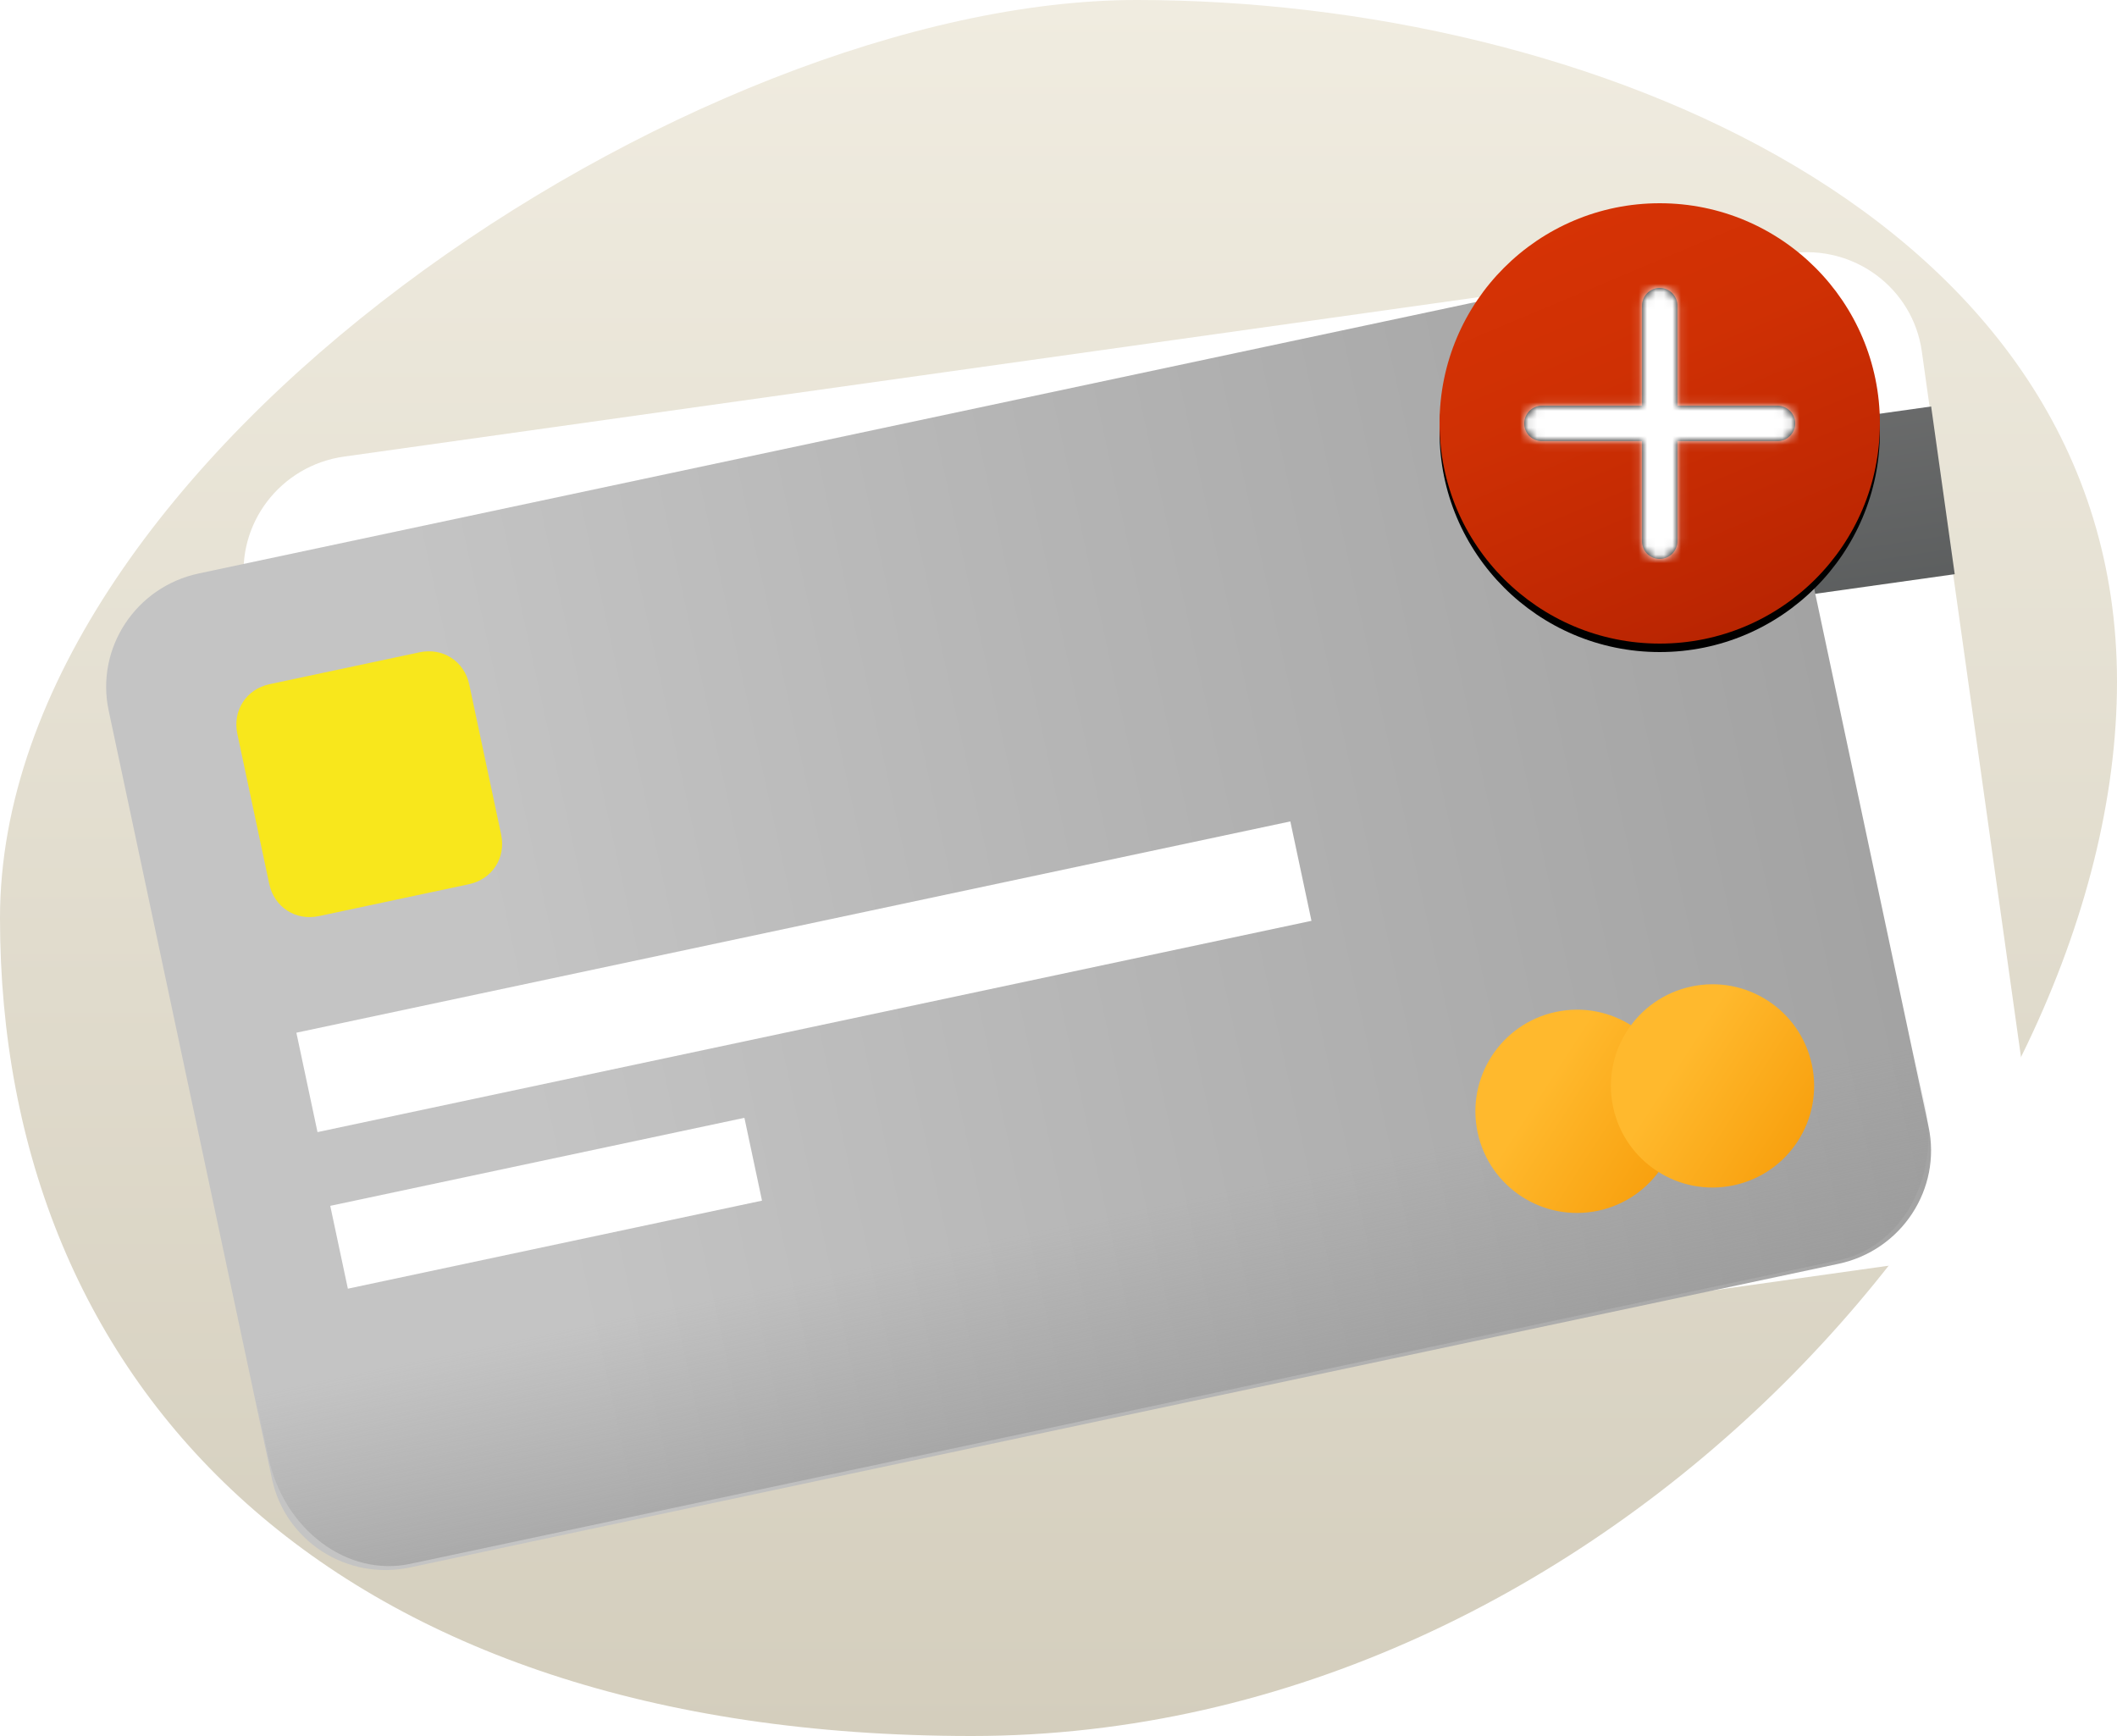 <svg xmlns="http://www.w3.org/2000/svg" xmlns:xlink="http://www.w3.org/1999/xlink" width="250" height="205" viewBox="0 0 250 205">
    <defs>
        <linearGradient id="a" x1="50%" x2="50%" y1="0%" y2="100%">
            <stop offset="0%" stop-color="#F0ECE0"/>
            <stop offset="100%" stop-color="#D4CEBD"/>
        </linearGradient>
        <filter id="b" width="115.1%" height="123.2%" x="-6.5%" y="-10.4%" filterUnits="objectBoundingBox">
            <feOffset dx="2" dy="4" in="SourceAlpha" result="shadowOffsetOuter1"/>
            <feGaussianBlur in="shadowOffsetOuter1" result="shadowBlurOuter1" stdDeviation="5"/>
            <feColorMatrix in="shadowBlurOuter1" result="shadowMatrixOuter1" values="0 0 0 0 0 0 0 0 0 0 0 0 0 0 0 0 0 0 0.3 0"/>
            <feMerge>
                <feMergeNode in="shadowMatrixOuter1"/>
                <feMergeNode in="SourceGraphic"/>
            </feMerge>
        </filter>
        <linearGradient id="c" x1="40.036%" x2="70.635%" y1="-101.209%" y2="363.228%">
            <stop offset="0%" stop-color="#777"/>
            <stop offset="100%" stop-color="#3B4041"/>
        </linearGradient>
        <linearGradient id="d" x1="19.314%" x2="149.064%" y1="62.488%" y2="62.488%">
            <stop offset="0%" stop-color="#C4C4C4"/>
            <stop offset="29.263%" stop-color="#B4B4B4"/>
            <stop offset="65.9%" stop-color="#A1A1A1"/>
            <stop offset="100%" stop-color="#6C6C6C"/>
        </linearGradient>
        <linearGradient id="e" x1="49.999%" x2="49.999%" y1="52.003%" y2="140.53%">
            <stop offset="0%" stop-color="#969696" stop-opacity="0"/>
            <stop offset="100%" stop-color="#969696"/>
        </linearGradient>
        <linearGradient id="f" x1="35.465%" x2="110.437%" y1="35.492%" y2="110.464%">
            <stop offset="0%" stop-color="#FFB92D"/>
            <stop offset="100%" stop-color="#F59500"/>
        </linearGradient>
        <linearGradient id="g" x1="35.461%" x2="110.433%" y1="35.492%" y2="110.464%">
            <stop offset="0%" stop-color="#FFB92D"/>
            <stop offset="100%" stop-color="#F59500"/>
        </linearGradient>
        <linearGradient id="j" x1="29.168%" x2="70.627%" y1=".341%" y2="99.119%">
            <stop offset="0%" stop-color="#D63305"/>
            <stop offset="36.6%" stop-color="#CF3004"/>
            <stop offset="89.9%" stop-color="#BC2602"/>
            <stop offset="100%" stop-color="#B72401"/>
        </linearGradient>
        <circle id="i" cx="26" cy="26" r="26"/>
        <filter id="h" width="130.8%" height="130.8%" x="-15.4%" y="-13.5%" filterUnits="objectBoundingBox">
            <feOffset dy="1" in="SourceAlpha" result="shadowOffsetOuter1"/>
            <feGaussianBlur in="shadowOffsetOuter1" result="shadowBlurOuter1" stdDeviation="2.5"/>
            <feColorMatrix in="shadowBlurOuter1" values="0 0 0 0 0 0 0 0 0 0 0 0 0 0 0 0 0 0 0.202 0"/>
        </filter>
        <path id="k" d="M29.912 13.912H18.088V2.088A2.1 2.1 0 0 0 16 0a2.1 2.1 0 0 0-2.088 2.088v11.824H2.088A2.1 2.1 0 0 0 0 16c0 .572.236 1.112.607 1.482.37.37.909.606 1.481.606h11.824v11.824c0 .572.235 1.112.606 1.481.372.371.91.607 1.482.607a2.1 2.1 0 0 0 2.088-2.088V18.088h11.824A2.1 2.1 0 0 0 32 16a2.1 2.1 0 0 0-2.088-2.088z"/>
    </defs>
    <g fill="none" fill-rule="evenodd">
        <path fill="url(#a)" fill-rule="nonzero" d="M114.754 205C190.054 205 250 135.588 250 80.497 250 25.52 187.333 0 134.221 0 82.044 0 0 53.86 0 108.403 0 163.928 39.341 205 114.754 205z"/>
        <g filter="url(#b)" transform="translate(8 20)">
            <g fill-rule="nonzero">
                <path fill="#FFF" d="M218.124 124.748L47.33 148.75c-7.528 1.058-14.48-4.124-15.526-11.575l-12.909-91.85c-1.047-7.451 4.207-14.349 11.734-15.407L201.423 5.916c7.528-1.058 14.48 4.124 15.527 11.575l12.908 91.85c1.047 7.451-4.207 14.349-11.734 15.407z"/>
                <path fill="url(#c)" d="M.187 20.223h200v20h-200z" transform="rotate(-8 236.128 -105.638)"/>
            </g>
            <g fill-rule="nonzero">
                <path fill="url(#d)" d="M186.235 120H13.765C6.162 120 0 113.9 0 106.377V13.623C0 6.1 6.163 0 13.764 0h172.472C193.837 0 200 6.1 200 13.623v92.754C200 113.9 193.837 120 186.235 120z" transform="rotate(-12 221.6 23.291)"/>
                <path fill="url(#e)" d="M.118 71.589v32.205c0 8.723 6.163 15.795 13.765 15.795h172.471c7.602 0 13.764-7.072 13.764-15.795V71.589h-200z" transform="rotate(-12 221.6 23.291)"/>
                <g fill="#FFF">
                    <path d="M25 97.95L142.378 73l2.495 11.738-117.378 24.95zM29 118.395L77.908 108l2.079 9.781-48.907 10.396z"/>
                </g>
                <path fill="#F8E71C" d="M45.376 80.415l-17.721 3.767c-2.745.584-5.278-1.061-5.86-3.806l-3.768-17.721c-.583-2.745 1.062-5.278 3.806-5.86l17.722-3.768c2.744-.583 5.277 1.062 5.86 3.806l3.767 17.722c.584 2.744-1.062 5.277-3.806 5.86z"/>
                <g transform="rotate(-12 548.71 -721.505)">
                    <circle cx="12.068" cy="11.681" r="12" fill="url(#f)"/>
                    <circle cx="28.342" cy="12.073" r="12" fill="url(#g)"/>
                </g>
            </g>
            <g fill-rule="nonzero" transform="translate(160)">
                <use fill="#000" filter="url(#h)" xlink:href="#i"/>
                <use fill="url(#j)" xlink:href="#i"/>
            </g>
            <g transform="translate(170 10)">
                <mask id="l" fill="#fff">
                    <use xlink:href="#k"/>
                </mask>
                <use fill="#000" fill-rule="nonzero" xlink:href="#k"/>
                <g fill="#FFF" fill-rule="nonzero" mask="url(#l)">
                    <path d="M-37.333-37.333H69.334V69.334H-37.333z"/>
                </g>
            </g>
        </g>
    </g>
</svg>
